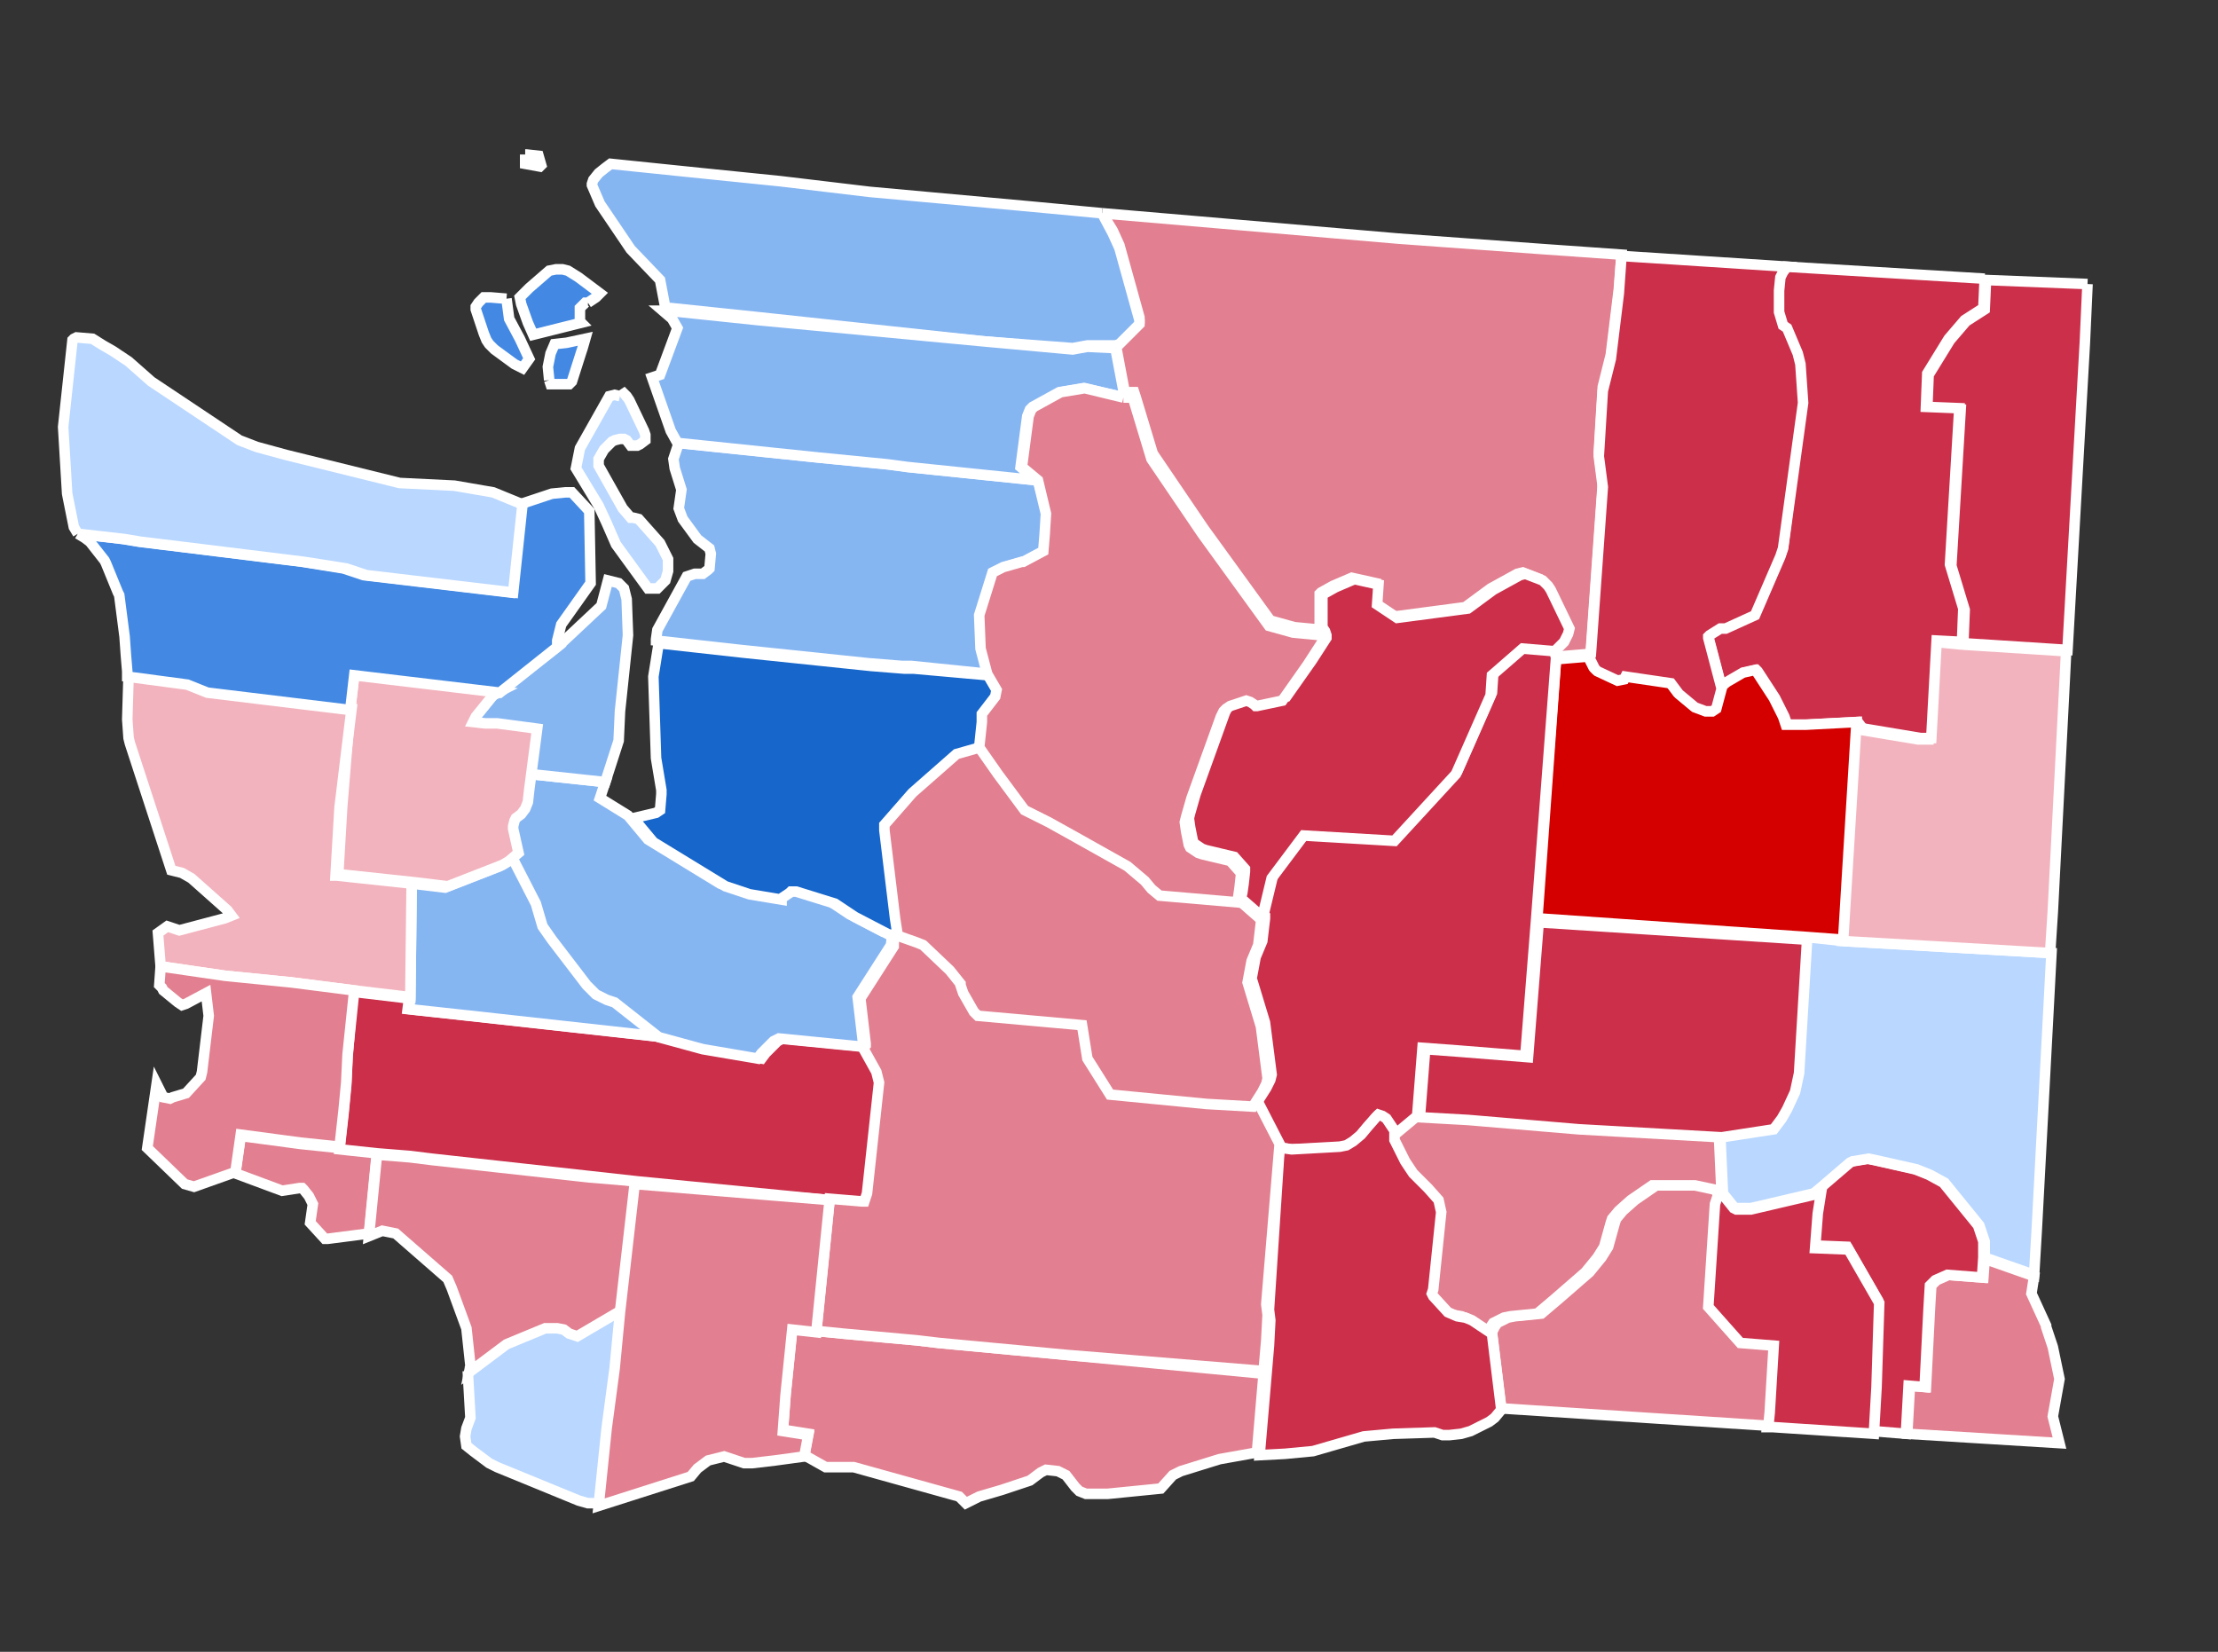 <?xml version="1.0" encoding="UTF-8" standalone="no"?>
<!-- Generator: Adobe Illustrator 18.1.1, SVG Export Plug-In . SVG Version: 6.00 Build 0)  -->

<svg
   xmlns:dc="http://purl.org/dc/elements/1.1/"
   xmlns:cc="http://creativecommons.org/ns#"
   xmlns:rdf="http://www.w3.org/1999/02/22-rdf-syntax-ns#"
   xmlns:svg="http://www.w3.org/2000/svg"
   xmlns="http://www.w3.org/2000/svg"
   xmlns:sodipodi="http://sodipodi.sourceforge.net/DTD/sodipodi-0.dtd"
   xmlns:inkscape="http://www.inkscape.org/namespaces/inkscape"
   version="1.1"
   id="svg7565"
   sodipodi:version="0.32"
   inkscape:version="0.91 r"
   sodipodi:docname="Washington_Presidential_Election_Results_2016.svg"
   inkscape:output_extension="org.inkscape.output.svg.inkscape"
   x="0px"
   y="0px"
   width="166.1px"
   height="123.7px"
   viewBox="-172 160.6 166.1 123.7"
   enable-background="new -172 160.6 166.1 123.7"
   xml:space="preserve"><rect x="-172" y="160.6" width="166.1" height="123.7" fill="#333333" stroke="none"/><defs
     id="defs7353"><inkscape:perspective
       inkscape:persp3d-origin="372.04724 : 350.78739 : 1"
       sodipodi:type="inkscape:persp3d"
       inkscape:vp_x="0 : 526.18109 : 1"
       inkscape:vp_y="0 : 1000 : 0"
       inkscape:vp_z="744.09448 : 526.18109 : 1"
       id="perspective7573" /><inkscape:perspective
       inkscape:persp3d-origin="372.04724 : 350.78739 : 1"
       sodipodi:type="inkscape:persp3d"
       inkscape:vp_x="0 : 526.18109 : 1"
       inkscape:vp_y="0 : 1000 : 0"
       inkscape:vp_z="744.09448 : 526.18109 : 1"
       id="perspective7633" /></defs><sodipodi:namedview
     inkscape:window-maximized="0"
     showguides="true"
     pagecolor="#ffffff"
     bordercolor="#666666"
     borderopacity="1.0"
     gridtolerance="10000"
     guidetolerance="10"
     objecttolerance="10"
     inkscape:zoom="3.6893456"
     inkscape:cx="78.556107"
     inkscape:cy="59.445272"
     showgrid="false"
     id="base"
     inkscape:guide-bbox="true"
     inkscape:document-units="px"
     inkscape:pageopacity="0.0"
     inkscape:pageshadow="2"
     inkscape:current-layer="layer1"
     inkscape:window-width="1918"
     inkscape:window-height="765"
     inkscape:window-x="0"
     inkscape:window-y="224" /><g
     id="layer1"
     transform="translate(-101.271,-134.331)"
     inkscape:label="Layer 1"
     inkscape:groupmode="layer"><path
       id="WA_Okanogan"
       inkscape:label="Okanogan, WA"
       fill="#CCCCCC"
       stroke="#FFFFFF"
       stroke-width="0.789"
       d="M11.8,310.9   l22.2,1.9l11,0.8l5.7,0.4l-0.2,2.6l-0.6,4.9l-0.6,2.4l-0.3,4.9l0.3,2.3l-0.9,12.6l-0.1,0.2l-2.4,0.2l-0.1-0.5l0.4-0.7l0.3-0.6   l0.1-0.4l-1.4-2.9l-0.2-0.3l-0.4-0.4l-1.3-0.5l-0.4,0.1l-2,1.1l-1.9,1.4l-5.3,0.7l-1.5-1l0.1-1.5l-1.8-0.4l-1.4,0.6l-0.9,0.5   l-0.1,0.1l0,0.1l0,2.2l0,0.1l0.2,0.3l-2.1-0.2l-1.8-0.5l-5-6.9l-3.8-5.6l-1.3-4.3l-0.1-0.3l-0.7,0l-0.7-3.7l0.3-0.1l1.5-1.5l0-0.3   l-1.5-5.4l-0.5-1.1L11.8,310.9"
       style="fill:#e27f90;fill-opacity:1" /><path
       id="WA_Whatcom"
       inkscape:label="Whatcom, WA"
       fill="#CCCCCC"
       stroke="#FFFFFF"
       stroke-width="0.789"
       d="M11.8,310.9l0.8,1.5   l0.5,1.1l1.5,5.4l0,0.3l-1.5,1.5l-0.3,0.1l-2.1,0l-1.1,0.2L3,320.5l-16.8-1.8l-6.7-0.7l-0.4,0l-0.4-2.1l-2.2-2.3l-2.3-3.4l-0.6-1.4   l0-0.1l0.1-0.3l0.4-0.5l0.5-0.4l0.4-0.3l6.8,0.7l5.9,0.6l6.7,0.8l12.1,1.1L11.8,310.9 M-31.4,306.5l0.1,0l0.9,0.1l0.2,0.7l-0.1,0.1   l-1.1-0.2L-31.4,306.5"
       style="fill:#86b6f2;fill-opacity:1" /><path
       id="WA_Wahkiakum"
       inkscape:label="Wahkiakum, WA"
       fill="#CCCCCC"
       stroke="#FFFFFF"
       stroke-width="0.789"
       d="M-53.1,382.8   l0.4-2.8l4.5,0.6l2.9,0.3l2.8,0.3l-0.6,6.1l-3.1,0.4l-0.2,0l-1.1-1.2l0.2-1.4l-0.3-0.6l-0.4-0.5l-0.1-0.1l-0.1,0l-0.1,0l-1.3,0.2   L-53.1,382.8"
       style="fill:#e27f90;fill-opacity:1" /><path
       id="WA_Asotin"
       inkscape:label="Asotin, WA"
       fill="#CCCCCC"
       stroke="#FFFFFF"
       stroke-width="0.789"
       d="M77.9,389.2l3.7,1.3   l-0.2,1.3l1.1,2.4l0,0.1l0.5,1.5l0.5,2.4l-0.5,2.8l0.5,2l-11.4-0.7l0.2-3.6l1.2,0.1l0.3-5.9l0.1-1.7l0.4-0.4l0.9-0.4l2.6,0.2   L77.9,389.2"
       style="fill:#e27f90;fill-opacity:1" /><path
       id="WA_Garfield"
       inkscape:label="Garfield, WA"
       fill="#CCCCCC"
       stroke="#FFFFFF"
       stroke-width="0.789"
       d="M65.6,383.8   l2.1-1.8l0.2-0.1l1.2-0.2l0.5,0.1l3.1,0.7l1,0.4l1.1,0.6l2.6,3.2l0.4,1.2l0,1.2l-0.1,1.5l-2.6-0.2l-0.9,0.4l-0.4,0.4l-0.1,1.7   l-0.3,5.9l-1.2-0.1l-0.2,3.6l-2.5-0.2l0.2-3.5l0.2-6.3l-2.3-4l-2.5-0.1l0.2-2.6L65.6,383.8"
       style="fill:#cc2f4a;fill-opacity:1" /><path
       id="WA_Columbia"
       inkscape:label="Columbia, WA"
       fill="#CCCCCC"
       stroke="#FFFFFF"
       stroke-width="0.789"
       d="M58,384.2l0.3,0.2   l0.8,1l0.2,0.1l0.9,0l0.2,0l4.7-1.1l0.6-0.5l-0.3,1.9l-0.2,2.6l2.5,0.1l2.3,4l-0.2,6.3l-0.2,3.5l-7.6-0.5l-0.4,0l0.1-1l0.3-5   l-2.5-0.2l-2.4-2.7l0.5-7.7L58,384.2"
       style="fill:#cc2f4a;fill-opacity:1" /><path
       id="WA_Walla_Walla"
       inkscape:label="Walla Walla, WA"
       fill="#CCCCCC"
       stroke="#FFFFFF"
       stroke-width="0.789"
       d="M58,384.2   l-0.3,0.9l-0.5,7.7l2.4,2.7l2.5,0.2l-0.3,5l-0.1,1l-20-1.3l-0.7-5.7l0.2-0.4l0.2-0.3l0.8-0.4l0.5-0.1l2-0.2l1.3-1.1l2.3-2l0.9-1.1   l0.5-0.8l0.5-1.8l0.1-0.3l0.5-0.6l0.9-0.8l1.6-1.1l0.1,0l3.1,0l1.4,0.3L58,384.2"
       style="fill:#e27f90;fill-opacity:1" /><path
       id="WA_Franklin"
       inkscape:label="Franklin, WA"
       fill="#CCCCCC"
       stroke="#FFFFFF"
       stroke-width="0.789"
       d="M35.4,378.5   l3.6,0.2l8.3,0.7l10.7,0.6l0.2,4.4l-0.3-0.2l-0.3-0.2l-1.4-0.3l-3.1,0l-0.1,0l-1.6,1.1l-0.9,0.8l-0.5,0.6l-0.1,0.3l-0.5,1.8   l-0.5,0.8l-0.9,1.1l-2.3,2l-1.3,1.1l-2,0.2l-0.5,0.1l-0.8,0.4l-0.2,0.3l-0.2,0.4l-1.5-1l-0.5-0.2l-0.6-0.1l-0.7-0.3l-1.1-1.2   l-0.1-0.2l0.1-0.3l0.6-5.8l-0.2-0.9l-0.8-0.9l-1.1-1.1l-0.6-0.9l-0.8-1.6l0-0.4L35.4,378.5"
       style="fill:#e27f90;fill-opacity:1" /><path
       id="WA_Whitman"
       inkscape:label="Whitman, WA"
       fill="#CCCCCC"
       stroke="#FFFFFF"
       stroke-width="0.789"
       d="M67.3,365.4   l15.6,0.9l-0.2,3.8l-0.9,16.9l-0.2,3.4l-3.7-1.3l0-1.2l-0.4-1.2l-2.6-3.2l-1.1-0.6l-1-0.4l-3.1-0.7l-0.5-0.1l-1.2,0.2l-0.2,0.1   l-2.1,1.8l-0.6,0.5l-4.7,1.1l-0.2,0l-0.9,0l-0.2-0.1l-0.8-1l-0.2-4.4l3.9-0.6l0.6-0.8l0.4-0.7l0.6-1.3l0.3-1.4l0.6-10L67.3,365.4"
       style="fill:#b9d7ff;fill-opacity:1" /><path
       id="WA_Spokane"
       inkscape:label="Spokane, WA"
       fill="#CCCCCC"
       stroke="#FFFFFF"
       stroke-width="0.789"
       d="M76.2,343.2l7.8,0.5   l-0.1,2L83,363.2l-0.2,3.1l-15.6-0.9l1-16.3l0.3,0.4l0.2,0.1l4.2,0.7l0.8,0l0.4-7.3L76.2,343.2"
       style="fill:#f2b3be;fill-opacity:1" /><path
       id="WA_Pend_Oreille"
       inkscape:label="Pend Oreille, WA"
       fill="#CCCCCC"
       stroke="#FFFFFF"
       stroke-width="0.789"
       d="   M85.6,316.2l-0.2,4.4l-1.3,23l-7.8-0.5l0.1-2.5l-1-3.3l0.7-11.7l-2.5-0.1l0.1-2.5l1.6-2.6l1.2-1.4l1.4-0.9l0.1-2.2L85.6,316.2"
       style="fill:#cc2f4a;fill-opacity:1" /><path
       id="WA_Stevens"
       inkscape:label="Stevens, WA"
       fill="#CCCCCC"
       stroke="#FFFFFF"
       stroke-width="0.789"
       d="M77.9,315.8   l-0.1,2.2l-1.4,0.9l-1.2,1.4l-1.6,2.6l-0.1,2.5l2.5,0.1l-0.7,11.7l1,3.3l-0.1,2.5l-1.9-0.1l-0.4,7.3l-0.8,0l-4.2-0.7l-0.2-0.1   l-0.3-0.4l-3.8,0.2l-1.5,0l-0.2-0.6l-0.7-1.4l-1.3-2l-0.1-0.1l-0.9,0.2l-1.2,0.7l-0.5,0.4l-1-3.8l0-0.1l0.1-0.1l0.8-0.5l0.4,0   l2.2-1l1.9-4.4l0.2-0.6l1.4-10.8l-0.2-2.9l-0.2-0.8l-0.8-1.9l-0.3-0.2l-0.3-1l0-1.6l0.1-1l0.2-0.4l0.3-0.4L77.9,315.8"
       style="fill:#cc2f4a;fill-opacity:1" /><path
       id="WA_Lincoln"
       inkscape:label="Lincoln, WA"
       fill="#CCCCCC"
       stroke="#FFFFFF"
       stroke-width="0.789"
       d="M45.8,344.3l2.4-0.2   l0.4,0.8l0.2,0.2l1.5,0.7l0.5-0.1l0.1-0.2l3.4,0.5l0.6,0.8l1.2,1l0.8,0.3l0.2,0l0.3,0l0.3-0.2l0.4-1.5l0.5-0.4l1.2-0.7l0.9-0.2   l0.1,0.1l1.3,2l0.7,1.4l0.2,0.6l1.5,0l3.8-0.2l-1,16.3l-2.7-0.2l-20.2-1.4L45.8,344.3"
       style="fill:#d40000;fill-opacity:1" /><path
       id="WA_Adams"
       inkscape:label="Adams, WA"
       fill="#CCCCCC"
       stroke="#FFFFFF"
       stroke-width="0.789"
       d="M64.6,365.3l-0.6,10   l-0.3,1.4l-0.6,1.3l-0.4,0.7l-0.6,0.8l-3.9,0.6l-10.7-0.6l-8.3-0.7l-3.6-0.2l0.4-5.1l2.7,0.2l5,0.4l0.8-10.1L64.6,365.3"
       style="fill:#cc2f4a;fill-opacity:1" /><path
       id="WA_Grant"
       inkscape:label="Grant, WA"
       fill="#CCCCCC"
       stroke="#FFFFFF"
       stroke-width="0.789"
       d="M45.7,343.7l0.1,0.5   l-1.5,19.7L43.5,374l-5-0.4l-2.7-0.2l-0.4,5.1l-1.8,1.5l0.1-0.1l-0.1-0.2l-0.6-0.9l-0.3-0.2l-0.3-0.1l-0.1,0.1l-0.7,0.8l-0.5,0.6   l-0.6,0.5l-0.5,0.3l-0.5,0.1L26,381l-0.7-0.1l-0.2-0.1l-1.7-3.3l0.7-1.1l0.3-0.6l0.1-0.4l-0.5-3.9l-1-3.3l0.3-1.6l0.5-1.2l0.2-1.7   l0-0.2l-0.1-0.1l0.7-2.9l2.4-3.2l6.8,0.4l4.6-5l2.6-5.9l0.1-1.5l2.3-2L45.7,343.7"
       style="fill:#cc2f4a;fill-opacity:1" /><path
       id="WA_Benton"
       inkscape:label="Benton, WA"
       fill="#CCCCCC"
       stroke="#FFFFFF"
       stroke-width="0.789"
       d="M25.1,380.8l0.2,0.1   L26,381l3.6-0.2l0.5-0.1l0.5-0.3l0.6-0.5l0.5-0.6l0.7-0.8l0.1-0.1l0.3,0.1l0.3,0.2l0.6,0.9l0.1,0.2l-0.1,0.1l0,0.4l0.8,1.6l0.6,0.9   l1.1,1.1l0.8,0.9l0.2,0.9l-0.6,5.8l-0.1,0.3l0.1,0.2l1.1,1.2l0.7,0.3l0.6,0.1l0.5,0.2l1.5,1l0.7,5.7l-0.5,0.6l-0.4,0.3l-1.4,0.7   l-0.7,0.2l-0.9,0.1l-0.5,0l-0.6-0.2l-3.1,0.1l-1.1,0.1l-1.1,0.1l-3.8,1.1l-2.1,0.2l-1.9,0.1l0.7-8.2l0.1-1.9l-0.1-0.8L25.1,380.8"
       style="fill:#cc2f4a;fill-opacity:1" /><path
       id="WA_Klickitat"
       inkscape:label="Klickitat, WA"
       fill="#CCCCCC"
       stroke="#FFFFFF"
       stroke-width="0.789"
       d="M23.9,397.8   l-0.5,5.9l-2.8,0.5l-2.9,0.9l-0.6,0.3l-0.9,1l-4,0.4l-1.6,0l-0.5-0.2l-0.3-0.3l-0.7-0.9l-0.6-0.3L7.6,405l-0.4,0.2l-0.8,0.6   l-2.1,0.7L2.6,407l-1,0.5L1.1,407l-7.9-2.2l-0.7,0l-1.4,0l-1.6-0.9l0.3-1.6l-1.9-0.3l0.2-2.7l0.5-4.9l1.8,0.2l2,0.2l5.5,0.5   l1.7,0.2l9.6,0.9L23.9,397.8"
       style="fill:#e27f90;fill-opacity:1" /><path
       id="WA_Clark"
       inkscape:label="Clark, WA"
       fill="#CCCCCC"
       stroke="#FFFFFF"
       stroke-width="0.789"
       d="M-35.7,397.6l2.8-2.1   l2.9-1.2l0.9,0l0.5,0.1l0.4,0.3l0.6,0.2l1.7-1l1.7-1l-0.4,4.2l-0.6,4.5l-0.6,5.8l-0.3,0.1l0,0l-0.6,0l0,0l-0.7-0.2l-6.1-2.5   l-0.6-0.3l-1.2-0.9l-0.5-0.4l-0.1-0.7l0.1-0.6l0.3-0.8L-35.7,397.6"
       style="fill:#b9d7ff;fill-opacity:1" /><path
       id="WA_Cowlitz"
       inkscape:label="Cowlitz, WA"
       fill="#CCCCCC"
       stroke="#FFFFFF"
       stroke-width="0.789"
       d="M-23,383.4l-1.1,9.6   l-1.7,1l-1.7,1l-0.6-0.2l-0.4-0.3l-0.5-0.1l-0.9,0l-2.9,1.2l-2.8,2.1l0.1-0.5l-0.3-2.8l-1.1-3l-0.3-0.7l-3.9-3.4l-1-0.2l-1,0.4   l0.6-6.1l2.5,0.2l1.6,0.2l11.8,1.3L-23,383.4"
       style="fill:#e27f90;fill-opacity:1" /><path
       id="WA_Lewis"
       inkscape:label="Lewis, WA"
       fill="#CCCCCC"
       stroke="#FFFFFF"
       stroke-width="0.789"
       d="M-44.3,369.2l4.2,0.5   l-0.1,0.8l4.6,0.5l14.5,1.6l3.3,0.9l4.1,0.7l0.3-0.4l0.7-0.7l0.2-0.2l0.4-0.2l6.1,0.6l1,1.8l0.2,0.8l-0.9,8.3L-6,385l-0.1,0l-0.1,0   l-2.4-0.2l-14.4-1.4l-3.6-0.4l-11.8-1.3l-1.6-0.2l-2.5-0.2l-2.8-0.3l0.3-2.7l0.2-2.1l0.1-2.1L-44.3,369.2"
       style="fill:#cc2f4a;fill-opacity:1" /><path
       id="WA_Thurston"
       inkscape:label="Thurston, WA"
       fill="#CCCCCC"
       stroke="#FFFFFF"
       stroke-width="0.789"
       d="M-39.9,361.1   l2.5,0.3l4.1-1.6l0.5-0.3l0.7-0.6l1.9,3.7l0.5,1.7l0.7,1l2.6,3.4l0.7,0.7l0.8,0.4l0.6,0.2l3.3,2.6l-14.5-1.6l-4.6-0.5l0.1-0.8   L-39.9,361.1"
       style="fill:#86b6f2;fill-opacity:1" /><path
       id="WA_Pierce"
       inkscape:label="Pierce, WA"
       fill="#CCCCCC"
       stroke="#FFFFFF"
       stroke-width="0.789"
       d="M-31,352.9l5.6,0.6   l-0.4,1.2l2.1,1.3l1.5,1.8l5.4,3.3l1.8,0.6l2.4,0.4l0-0.1l0.6-0.4l0.1-0.1l0.1,0l0.3,0l2.9,0.9l1.5,1l2.5,1.3l0.7,0.1l-0.1,0.9   l-2.5,3.9l0.4,3.4l0,0.1l-0.2,0.2l-6.1-0.6l-0.4,0.2l-0.2,0.2l-0.7,0.7l-0.3,0.4l-4.1-0.7l-3.3-0.9l-3.3-2.6l-0.6-0.2l-0.8-0.4   l-0.7-0.7l-2.6-3.4l-0.7-1l-0.5-1.7l-1.9-3.7l-0.4-1.8l0-0.2l0.1-0.4l0.1-0.2l0.4-0.3l0.3-0.4l0.2-0.5l0.1-0.9L-31,352.9"
       style="fill:#86b6f2;fill-opacity:1" /><path
       id="WA_Yakima"
       inkscape:label="Yakima, WA"
       fill="#CCCCCC"
       stroke="#FFFFFF"
       stroke-width="0.789"
       d="M-3.8,364.9l2,0.1   l0.5,0.2l2,1.9l0.8,1l0,0.1l0.2,0.6l0.8,1.4l0.3,0.3l7.8,0.7l0.4,2.5l1.7,2.7l7.2,0.7l3.5,0.2l1.7,3.3l-1,12l0.1,0.8l-0.1,1.9   l-0.2,2.3l-14.7-1.2l-9.6-0.9l-1.7-0.2l-5.5-0.5l-2-0.2l1-9.9l2.4,0.2l0.1,0l0.1,0l0.2-0.6l0.9-8.3l-0.2-0.8l-1-1.8l0.2-0.2l0-0.1   l-0.4-3.4l2.5-3.9L-3.8,364.9"
       style="fill:#e27f90;fill-opacity:1" /><path
       id="WA_Kittitas"
       inkscape:label="Kittitas, WA"
       fill="#CCCCCC"
       stroke="#FFFFFF"
       stroke-width="0.789"
       d="M-3.8,364.9   l-0.2-1.3l-0.8-6.6l0-0.4l2.1-2.4l3.3-2.9l2.1-0.6l1.4,2l2,2.7l1.8,0.9l1.8,1l4.1,2.3l1.3,1.1l0.5,0.6l0.6,0.5l5.8,0.5l1.6,1.4   l0.1,0.1l0,0.2l-0.2,1.7l-0.5,1.2l-0.3,1.6l1,3.3l0.5,3.9l-0.1,0.4l-0.3,0.6l-0.7,1.1l-3.5-0.2l-7.2-0.7l-1.7-2.7l-0.4-2.5   l-7.8-0.7l-0.3-0.3l-0.8-1.4l-0.2-0.6l0-0.1l-0.8-1l-2-1.9l-0.5-0.2L-3.8,364.9"
       style="fill:#e27f90;fill-opacity:1" /><path
       id="WA_Douglas"
       inkscape:label="Douglas, WA"
       fill="#CCCCCC"
       stroke="#FFFFFF"
       stroke-width="0.789"
       d="M45.7,343.7   l-2.4-0.2l-2.3,2l-0.1,1.5l-2.6,5.9l-4.6,5l-6.8-0.4l-2.4,3.2l-0.7,2.9l-1.6-1.4l0.1-0.4l0.1-0.7l0.1-0.9l0-0.2l-0.8-0.9l-2.1-0.5   l-0.3-0.1l-0.6-0.4l-0.1-0.2l-0.2-1l-0.1-0.7l0.1-0.4l0.4-1.4l2.2-6.1l0.2-0.4l0.2-0.2l0.3-0.2l1.2-0.4l0.3,0.1l0.3,0.2l0.1,0.1   l0.1,0l1.9-0.4l1.9-2.7l1.1-1.7l0-0.2l-0.1-0.3l-0.2-0.3l0-0.1l0-2.2l0-0.1l0.1-0.1l0.9-0.5l1.4-0.6l1.8,0.4l-0.1,1.5l1.5,1   l5.3-0.7l1.9-1.4l2-1.1l0.4-0.1l1.3,0.5l0.4,0.4l0.2,0.3l1.4,2.9l-0.1,0.4l-0.3,0.6L45.7,343.7"
       style="fill:#cc2f4a;fill-opacity:1" /><path
       id="WA_Ferry"
       inkscape:label="Ferry, WA"
       fill="#CCCCCC"
       stroke="#FFFFFF"
       stroke-width="0.789"
       d="M50.7,314.1l12.4,0.8   l-0.3,0.4l-0.2,0.4l-0.1,1l0,1.6l0.3,1l0.3,0.2l0.8,1.9l0.2,0.8l0.2,2.9L62.8,336l-0.2,0.6l-1.9,4.4l-2.2,1l-0.4,0l-0.8,0.5   l-0.1,0.1l0,0.1l1,3.8l-0.4,1.5l-0.3,0.2l-0.3,0l-0.2,0l-0.8-0.3l-1.2-1l-0.6-0.8l-3.4-0.5l-0.1,0.2l-0.5,0.1l-1.5-0.7l-0.2-0.2   l-0.4-0.8l0.1-0.2l0.9-12.6l-0.3-2.3l0.3-4.9l0.6-2.4l0.6-4.9L50.7,314.1"
       style="fill:#cc2f4a;fill-opacity:1" /><path
       id="WA_San_Juan"
       inkscape:label="San Juan, WA"
       fill="#CCCCCC"
       stroke="#FFFFFF"
       stroke-width="0.789"
       d="M-29.6,323.4   l-0.1-1l0.2-1l0.3-0.7l0.9-0.1l1.4-0.3l-0.2,0.7l-0.1,0.3l-0.7,2.2l-0.2,0.2l-1.2,0l-0.2,0L-29.6,323.4 M-32.8,317.3l0.2,1.5   l0.8,1.5l0.7,1.5l-0.5,0.7l-0.6-0.3l-1.5-1.1l-0.4-0.4l-0.2-0.3l-0.2-0.5l-0.6-1.8l0-0.2l0.2-0.3l0.4-0.4l0.5,0L-32.8,317.3    M-26.7,317.6l-0.2,0l-0.4,0.4l0,0.1l0,0.6l0,0.3l0.1,0.1l-3.6,0.9l-0.4-0.9l-0.5-1.4l-0.1-0.5l0.7-0.7l1.5-1.3l0.5-0.1l0.5,0   l0.4,0.1l0.8,0.5l1.6,1.2l0,0l-0.3,0.3L-26.7,317.6"
       style="fill:#4389e3;fill-opacity:1" /><path
       id="WA_Island"
       inkscape:label="Island, WA"
       fill="#CCCCCC"
       stroke="#FFFFFF"
       stroke-width="0.789"
       d="M-24.3,324.6   L-24.3,324.6l0.3-0.2l0.1,0.1l0.1,0.1l0.2,0.3l1.1,2.3l0.1,0.3l0,0.3l0,0.1l-0.4,0.3l-0.2,0.1l-0.4,0l-0.1,0l-0.3-0.4l-0.2-0.1   l-0.3,0l-0.4,0.1l-0.2,0.1l-0.6,0.6l-0.4,0.7l0,0.5l1.8,3.2l0.6,0.7l0.2,0l0.4,0.1l1.6,1.8l0.6,1.2l0,0.9l-0.2,0.7l-0.6,0.6l-0.7,0   l-2.4-3.3l-0.7-1.6l-0.6-1.3l-1.7-2.8l0.3-1.5l2.2-3.9l0.4-0.1L-24.3,324.6"
       style="fill:#b9d7ff;fill-opacity:1" /><path
       id="WA_Snohomish"
       inkscape:label="Snohomish, WA"
       fill="#CCCCCC"
       stroke="#FFFFFF"
       stroke-width="0.789"
       d="M-19.9,328.1   l10.6,1.1l5.1,0.5l1.5,0.2l9.7,1l0.7,2.5l-0.1,1.6l-0.1,1.2l-1.5,0.8l-0.1,0l-1.4,0.4l-0.8,0.4l-1,3.2l0.2,2.5l0.5,1.9l-5.9-0.6   l-0.7,0l-2.5-0.2l-9.6-1l-6.3-0.7l0-0.1l0.1-0.7l2.2-4l0.6-0.2l0.6,0l0.4-0.3l0.1-0.1l0.1-1.1l-0.1-0.4l-0.9-0.7l-1.1-1.5l-0.3-0.8   l0,0l0.1-0.7l0.1-0.7l-0.5-1.6l-0.1-0.7L-19.9,328.1"
       style="fill:#86b6f2;fill-opacity:1" /><path
       id="WA_King"
       inkscape:label="King, WA"
       fill="#CCCCCC"
       stroke="#FFFFFF"
       stroke-width="0.789"
       d="M3.3,345.5l0.7,1.2   l-0.1,0.5l-1,1.3l0,0.1l0,0.5l0.1,1.7l-2.1,0.6l-3.3,2.9l-2.1,2.4l0,0.4l0.8,6.6l0.2,1.3l-0.7-0.1l-2.5-1.3l-1.5-1l-2.9-0.9l-0.3,0   l-0.1,0l-0.1,0.1l-0.6,0.4l0,0.1l-2.4-0.4l-1.8-0.6l-5.4-3.3l-1.5-1.8l1.7-0.4l0.3-0.2l0.1-1.2l0-0.3l-0.4-2.4l-0.2-6.1l0.4-2.5   l6.3,0.7l9.6,1l2.5,0.2l0.7,0L3.3,345.5"
       style="fill:#1666cb;fill-opacity:1" /><path
       id="WA_Kitsap"
       inkscape:label="Kitsap, WA"
       fill="#CCCCCC"
       stroke="#FFFFFF"
       stroke-width="0.789"
       d="M-28.9,343.3l3.2-3   l0.5-1.9l0.8,0.2l0.4,0.4l0.2,0.8l0.1,2.7l-0.6,5.7l-0.1,2.2l-1,3.1l-5.6-0.6l0.4-3.3l-3-0.4l-0.9,0l-0.9-0.1l0.2-0.4l1.3-1.6   l0.1-0.1l0.4-0.2L-28.9,343.3"
       style="fill:#86b6f2;fill-opacity:1" /><path
       id="WA_Mason"
       inkscape:label="Mason, WA"
       fill="#CCCCCC"
       stroke="#FFFFFF"
       stroke-width="0.789"
       d="M-44.5,348l0.3-2.6   l10.9,1.3l-0.4,0.2l-0.1,0.1l-1.3,1.6l-0.2,0.4l0.9,0.1l0.9,0l3,0.4l-0.6,4.6l-0.1,0.9l-0.2,0.5l-0.3,0.4l-0.4,0.3l-0.1,0.2   l-0.1,0.4l0,0.2l0.4,1.8l-0.7,0.6l-0.5,0.3l-4.1,1.6l-2.5-0.3l-5.6-0.6l-0.1,0l0.3-5.1L-44.5,348"
       style="fill:#f2b3be;fill-opacity:1" /><path
       id="WA_Grays_Harbor"
       inkscape:label="Grays Harbor, WA"
       fill="#CCCCCC"
       stroke="#FFFFFF"
       stroke-width="0.789"
       d="   M-61.1,345.5l4.5,0.6l1.5,0.6l10.7,1.3l-0.9,7.4l-0.3,5.1l0.1,0l5.6,0.6l-0.1,8.5l-4.2-0.5l-4.7-0.6l-5-0.5l-4.8-0.7l-0.2-2.5   l0.7-0.5l0.9,0.3l3.4-0.9l0.5-0.2l0,0l-0.3-0.4l-2.7-2.4l-0.7-0.4l-0.8-0.2l-3.1-9.5l-0.1-0.4l-0.1-1.4L-61.1,345.5"
       style="fill:#f2b3be;fill-opacity:1" /><path
       id="WA_Jefferson"
       inkscape:label="Jefferson, WA"
       fill="#CCCCCC"
       stroke="#FFFFFF"
       stroke-width="0.789"
       d="M-64.9,334.9   l3.4,0.4l1.2,0.2l4.9,0.6l7.3,0.9l3.1,0.5l1.5,0.5l11,1.3l0.7-6.6l2.4-0.8l1-0.1l0.5,0l1.3,1.4l0.1,5.4l-2.2,3.1l-0.3,1.2l0,0.3   l0.1,0.1l-4.4,3.5l-10.9-1.3l-0.3,2.6l-10.7-1.3l-1.5-0.6l-4.5-0.6l0-0.4l-0.1-1.2l-0.1-1.4l-0.4-3.1l-0.1-0.2l-0.9-2.2l-0.1-0.2   l-1.1-1.4l0,0l0,0l-0.4-0.3L-64.9,334.9"
       style="fill:#4389e3;fill-opacity:1" /><path
       id="WA_Clallam"
       inkscape:label="Clallam, WA"
       fill="#CCCCCC"
       stroke="#FFFFFF"
       stroke-width="0.789"
       d="M-64.9,334.9   l-0.3-0.5l-0.5-2.5l-0.3-5l0.7-6.5l0.1-0.1l0.2-0.1l1.2,0.1l0.8,0.5l0.7,0.4l0.9,0.6l0.3,0.2l1.7,1.5l6.6,4.4l1.3,0.5l2.2,0.6   l8.5,2.1l4.1,0.2l2.9,0.5l2.2,0.9l-0.7,6.6l-11-1.3l-1.5-0.5L-48,337l-7.3-0.9l-4.9-0.6l-1.2-0.2L-64.9,334.9"
       style="fill:#b9d7ff;fill-opacity:1" /><path
       id="WA_Skagit"
       inkscape:label="Skagit, WA"
       fill="#CCCCCC"
       stroke="#FFFFFF"
       stroke-width="0.789"
       d="M12.8,321l0.7,3.7   l-3.1-0.7l-1.8,0.3l-2,1.1l-0.2,0.2l-0.2,0.5l-0.5,3.8l1.2,1l-9.7-1l-1.5-0.2l-5.1-0.5l-10.6-1.1l-0.5-0.9l-1.4-4l0.6-0.2l0,0   l1.3-3.5l-0.4-0.7l-0.7-0.6l0.4,0l6.7,0.7L3,320.5l6.6,0.6l1.1-0.2L12.8,321"
       style="fill:#86b6f2;fill-opacity:1" /><path
       id="WA_Chelan"
       inkscape:label="Chelan, WA"
       fill="#CCCCCC"
       stroke="#FFFFFF"
       stroke-width="0.789"
       d="M13.4,324.7l0.7,0   l0.1,0.3l1.3,4.3l3.8,5.6l5,6.9l1.8,0.5l2.1,0.2l0.1,0.3l0,0.2l-1.1,1.7l-1.9,2.7l-1.9,0.4l-0.1,0l-0.1-0.1l-0.3-0.2l-0.3-0.1   l-1.2,0.4l-0.3,0.2l-0.2,0.2l-0.2,0.4l-2.2,6.1l-0.4,1.4l-0.1,0.4l0.1,0.7l0.2,1l0.1,0.2l0.6,0.4l0.3,0.1l2.1,0.5l0.8,0.9l0,0.2   l-0.1,0.9l-0.1,0.7l-0.1,0.4l-5.8-0.5l-0.6-0.5l-0.5-0.6l-1.3-1.1l-4.1-2.3l-1.8-1l-1.8-0.9l-2-2.7l-1.4-2L2.8,349l0-0.5l0-0.1   l1-1.3l0.1-0.5l-0.7-1.2l-0.5-1.9L2.6,341l1-3.2l0.8-0.4l1.4-0.4l0.1,0l1.5-0.8l0.1-1.2l0.1-1.6L7,330.9l-1.2-1l0.5-3.8l0.2-0.5   l0.2-0.2l2-1.1l1.8-0.3L13.4,324.7"
       style="fill:#e27f90;fill-opacity:1" /><path
       id="WA_Skamania"
       inkscape:label="Skamania, WA"
       fill="#CCCCCC"
       stroke="#FFFFFF"
       stroke-width="0.789"
       d="M-8.6,384.8   l-1,9.9l-1.8-0.2l-0.5,4.9l-0.2,2.7l1.9,0.3l-0.3,1.6l-2.2,0.3l-1.7,0.2l-0.6,0l-1.5-0.5l-1.2,0.3l-0.8,0.6l-0.5,0.6l-6.9,2.2   l0.6-5.8l0.6-4.5l0.4-4.2l1.1-9.6L-8.6,384.8"
       style="fill:#e27f90;fill-opacity:1" /><path
       id="WA_Pacific"
       inkscape:label="Pacific, WA"
       fill="#CCCCCC"
       stroke="#FFFFFF"
       stroke-width="0.789"
       d="M-58.7,367.3   l4.8,0.7l5,0.5l4.7,0.6l-0.5,4.8l-0.1,2.1l-0.2,2.1l-0.3,2.7l-2.9-0.3l-4.5-0.6l-0.4,2.8l-3.1,1.1l-0.7-0.2l-2.8-2.7l0.7-4.8l0.5,1   l0.5,0.1l0.2-0.1l1-0.3l1.1-1.2l0.1-0.4l0.5-4.2l-0.2-1.7l-1.5,0.8l-0.3,0.1l-0.3-0.2l-1.1-0.9l-0.1-0.2l-0.1-0.1l-0.1-0.1   L-58.7,367.3"
       style="fill:#e27f90;fill-opacity:1" /></g></svg>